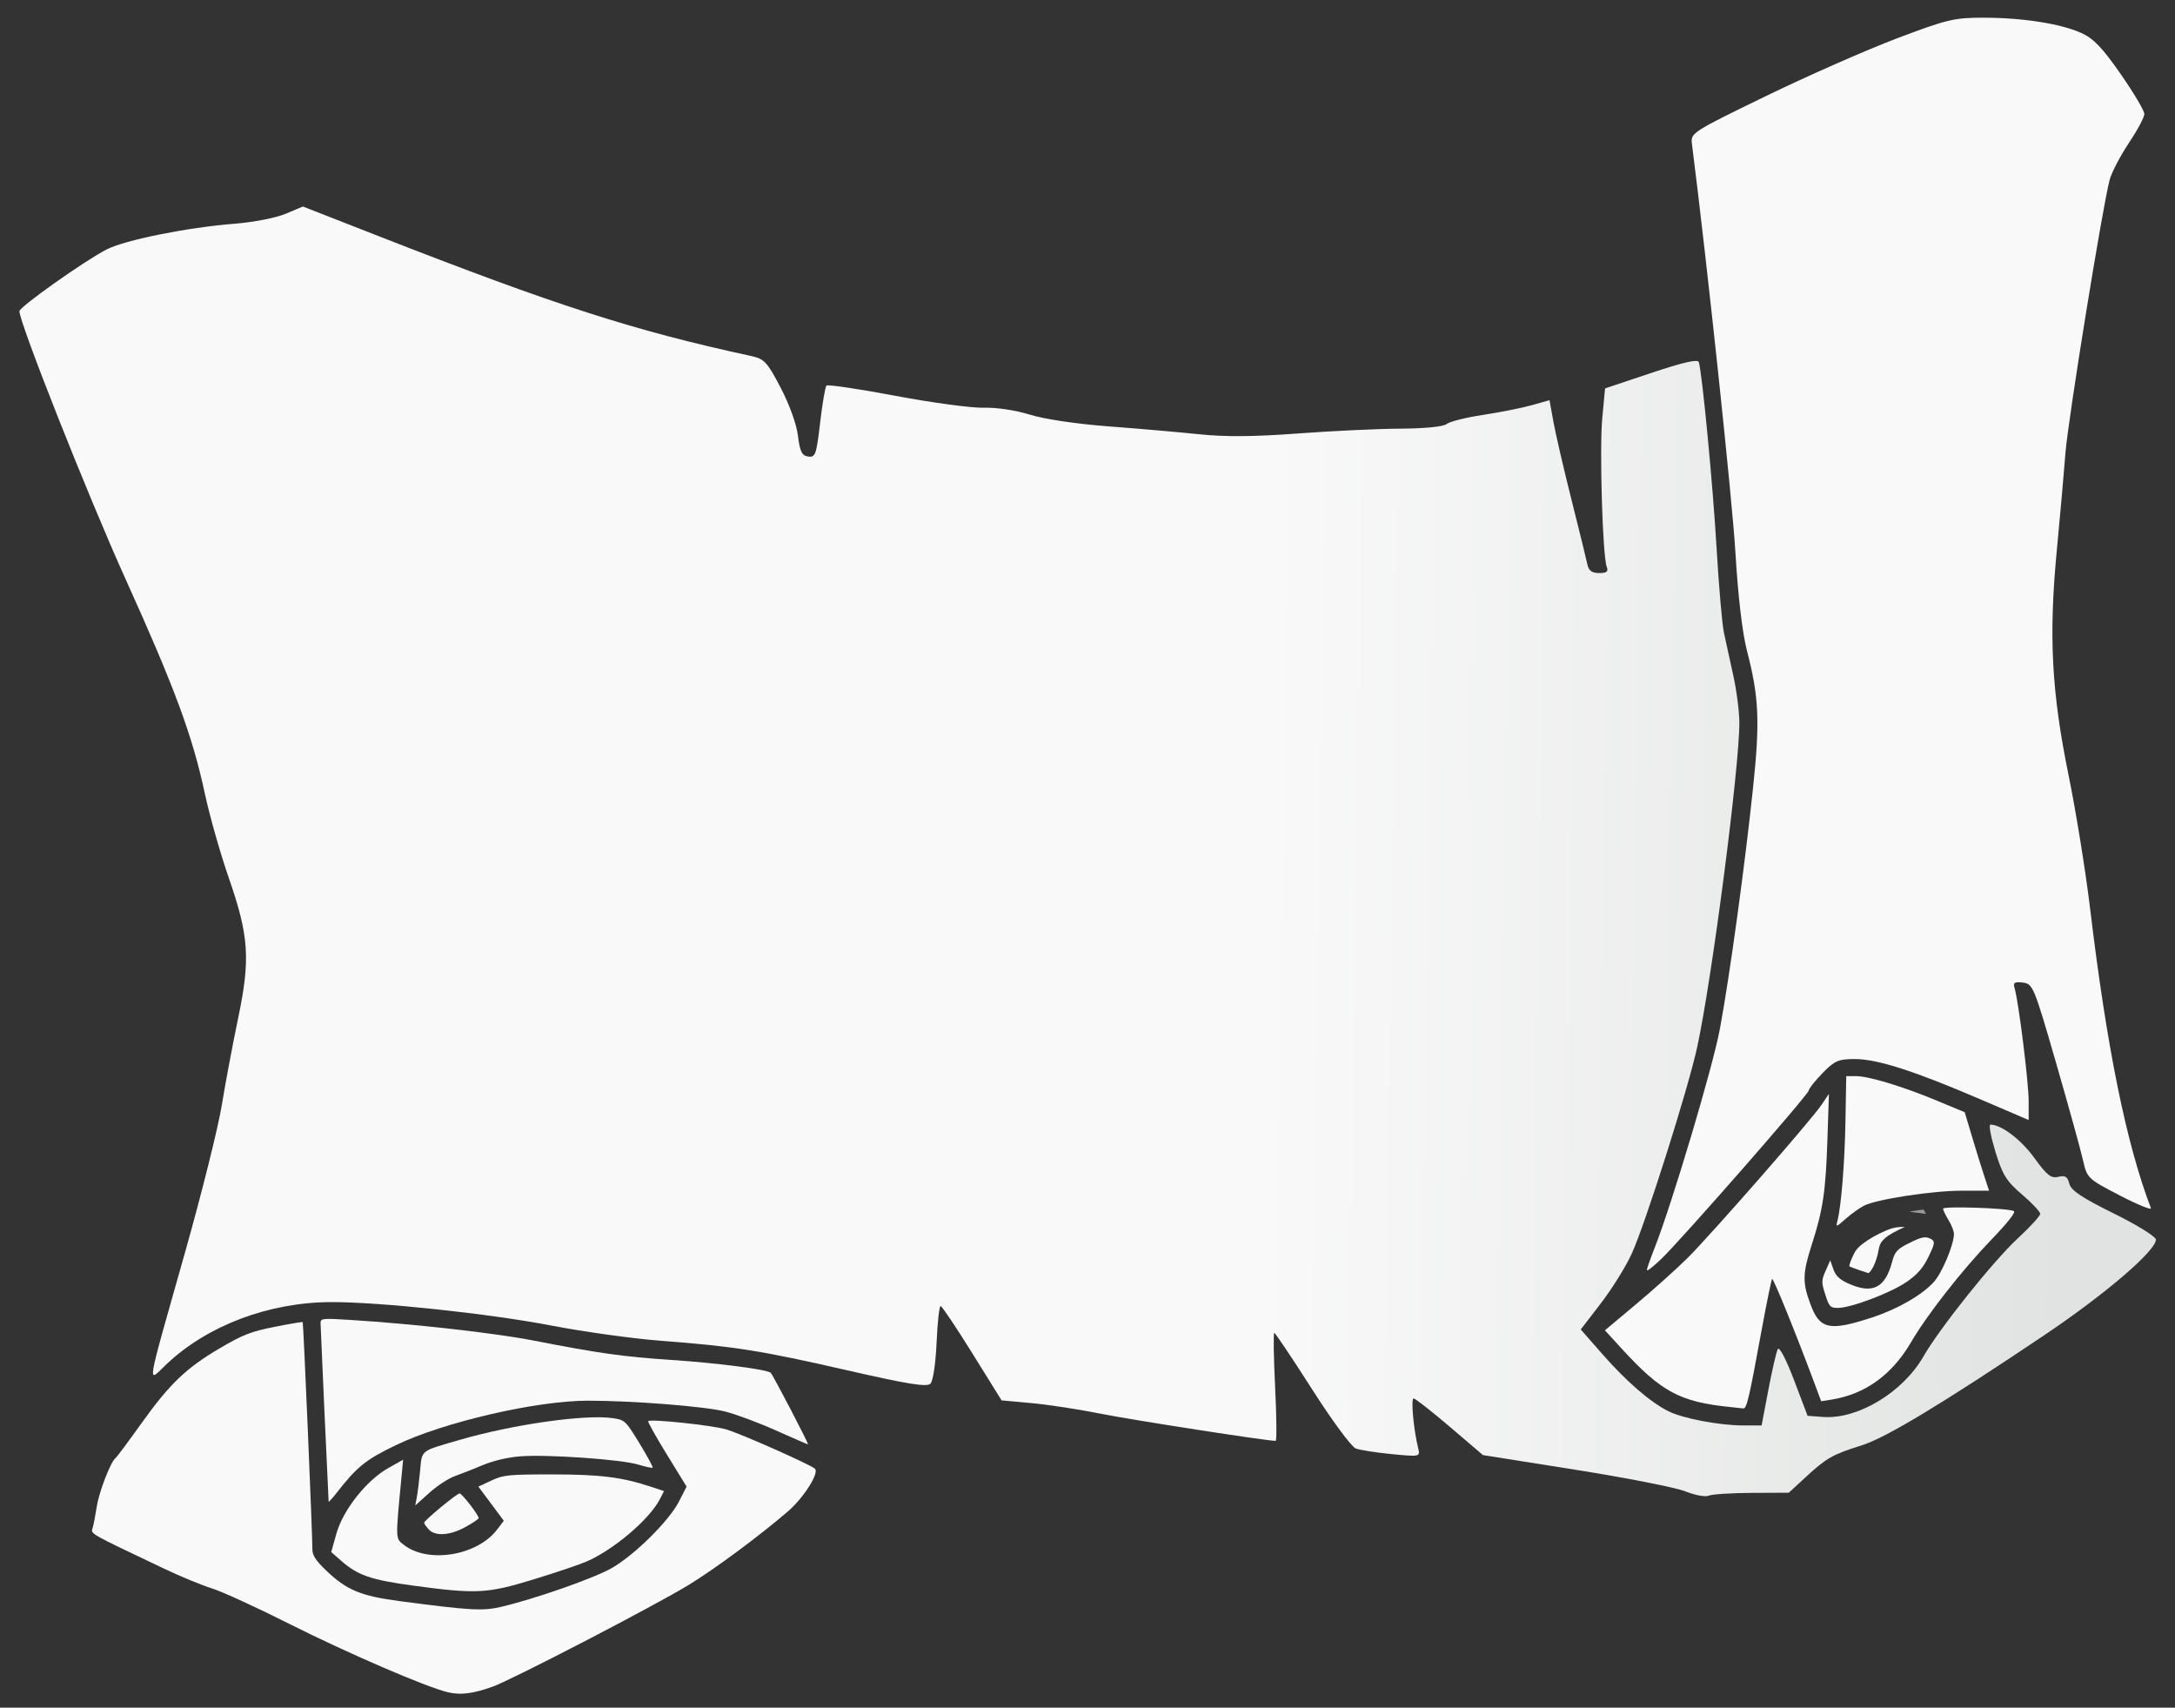 <?xml version="1.0" encoding="UTF-8" standalone="no"?>
<!-- Created with Inkscape (http://www.inkscape.org/) -->

<svg
   xmlns:dc="http://purl.org/dc/elements/1.1/"
   xmlns:cc="http://creativecommons.org/ns#"
   xmlns:rdf="http://www.w3.org/1999/02/22-rdf-syntax-ns#"
   xmlns:svg="http://www.w3.org/2000/svg"
   xmlns="http://www.w3.org/2000/svg"
   xmlns:xlink="http://www.w3.org/1999/xlink"
   xmlns:sodipodi="http://sodipodi.sourceforge.net/DTD/sodipodi-0.dtd"
   xmlns:inkscape="http://www.inkscape.org/namespaces/inkscape"
   width="301.944mm"
   height="237.037mm"
   viewBox="0 0 301.944 237.037"
   version="1.1"
   id="svg1398"
   inkscape:version="0.92.4 (5da689c313, 2019-01-14)"
   sodipodi:docname="scroll-text.svg">
  <rect x="0" y="0" width="301.944" height="237.037" fill="#333333" stroke="none"/>
  <defs
     id="defs1392">
    <linearGradient
       inkscape:collect="always"
       id="linearGradient852">
      <stop
         style="stop-color:#f9f9f9;stop-opacity:1;"
         offset="0"
         id="stop848" />
      <stop
         style="stop-color:#e0e3e1;stop-opacity:1"
         offset="1"
         id="stop850" />
    </linearGradient>
    <linearGradient
       inkscape:collect="always"
       xlink:href="#linearGradient852"
       id="linearGradient854"
       x1="571.276"
       y1="448.824"
       x2="994.134"
       y2="454.538"
       gradientUnits="userSpaceOnUse" />
  </defs>
  <sodipodi:namedview
     id="base"
     pagecolor="#ffffff"
     bordercolor="#666666"
     borderopacity="1.0"
     inkscape:pageopacity="0.0"
     inkscape:pageshadow="2"
     inkscape:zoom="0.7"
     inkscape:cx="341.03666"
     inkscape:cy="430.17313"
     inkscape:document-units="mm"
     inkscape:current-layer="layer1"
     showgrid="false"
     inkscape:window-width="1920"
     inkscape:window-height="1017"
     inkscape:window-x="1072"
     inkscape:window-y="394"
     inkscape:window-maximized="1"
     fit-margin-top="0"
     fit-margin-left="0"
     fit-margin-right="0"
     fit-margin-bottom="0" />
  <g
     inkscape:label="Layer 1"
     inkscape:groupmode="layer"
     id="layer1"
     transform="translate(24.231,-5.691)">
    <path
       style="opacity:1;vector-effect:none;fill:url(#linearGradient854);fill-opacity:1;stroke:none;stroke-width:7.805;stroke-linecap:butt;stroke-linejoin:miter;stroke-miterlimit:4;stroke-dasharray:none;stroke-dashoffset:0;stroke-opacity:1"
       d="m 791.504,802.676 c -5,-1.999 -30.911,-7.094 -57.579,-11.324 l -48.487,-7.69 -17.38,-14.833 c -9.559,-8.158 -18.086,-14.833 -18.948,-14.833 -1.507,0 -0.039,16.177 2.352,25.906 1.151,4.683 1.122,4.69 -13.75,3.257 -8.197,-0.79 -16.722,-2.123 -18.944,-2.963 -2.222,-0.839 -12.514,-14.806 -22.871,-31.036 -10.357,-16.23 -19.261,-29.51 -19.787,-29.51 -0.526,0 -0.327,12.728 0.443,28.284 0.77,15.556 0.894,28.284 0.277,28.284 -4.766,0 -75.353,-10.958 -91.634,-14.225 -11.239,-2.255 -27.524,-4.751 -36.188,-5.545 l -15.753,-1.444 -15.33,-24.659 c -8.431,-13.563 -15.903,-24.699 -16.604,-24.749 -0.701,-0.049 -1.652,8.544 -2.113,19.095 -0.481,11 -1.862,20.208 -3.237,21.583 -1.85,1.85 -11.751,0.259 -43.344,-6.966 -45.576,-10.423 -59.181,-12.581 -97.832,-15.522 -14.62,-1.112 -40.53,-4.712 -57.579,-7.999 -32.281,-6.224 -89.693,-12.333 -115.197,-12.257 -32.529,0.096 -64.575,12.15 -86.063,32.37 -10.478,9.861 -11.496,16.068 9.618,-58.677 8.632,-30.557 17.256,-65.104 19.164,-76.772 1.909,-11.667 5.751,-32.123 8.54,-45.457 6.524,-31.201 5.733,-43.139 -4.885,-73.741 C 23.96,468.477 18.322,448.618 15.865,437.124 9.411,406.929 0.085,381.709 -25.715,324.681 -45.191,281.633 -81.268,190.587 -81.268,184.483 c 0,-2.231 33.786,-26.171 45.585,-32.301 9.534,-4.953 42.709,-11.635 67.091,-13.513 9.771,-0.753 21.692,-3.066 26.736,-5.189 l 9.102,-3.83 39.385,15.409 c 93.073,36.414 133.97,49.586 194.949,62.791 7.455,1.614 8.688,2.905 15.915,16.666 4.601,8.76 8.353,19.167 9.091,25.216 1.015,8.315 2.05,10.413 5.372,10.889 3.752,0.537 4.302,-1.022 6.237,-17.685 1.167,-10.051 2.668,-18.82 3.336,-19.488 0.668,-0.668 16.953,1.751 36.19,5.374 19.237,3.623 40.063,6.427 46.281,6.231 6.566,-0.207 16.679,1.316 24.124,3.633 7.57,2.356 24.45,4.867 41.223,6.132 15.622,1.178 37.041,3.042 47.597,4.141 13.501,1.406 28.779,1.282 51.518,-0.421 17.779,-1.331 41.952,-2.471 53.719,-2.534 12.925,-0.069 22.522,-1.032 24.244,-2.433 1.568,-1.275 10.123,-3.419 19.012,-4.765 8.889,-1.346 20.369,-3.629 25.51,-5.075 l 9.347,-2.628 2.071,11.434 c 1.139,6.289 5.392,24.616 9.451,40.728 4.059,16.112 7.802,31.34 8.319,33.84 0.682,3.301 2.37,4.546 6.167,4.546 3.979,0 4.93,-0.778 3.978,-3.258 -2.177,-5.673 -3.862,-61.758 -2.341,-77.936 l 1.46,-15.533 24.19,-8.092 c 16.734,-5.598 24.414,-7.348 24.917,-5.68 1.791,5.939 7.376,64.288 9.299,97.162 1.164,19.889 2.892,39.89 3.84,44.447 0.949,4.557 3.153,14.649 4.898,22.427 1.746,7.778 3.19,18.926 3.209,24.774 0.077,23.417 -14.401,134.756 -22.131,170.185 -4.821,22.097 -27.068,92.252 -34.262,108.042 -3.049,6.691 -10.302,18.355 -16.119,25.919 l -10.576,13.753 11.442,13.033 c 12.487,14.222 24.829,24.907 34.345,29.732 7.566,3.836 26.879,7.511 39.476,7.511 h 9.48 l 3.556,-18.688 c 1.956,-10.278 4.17,-19.86 4.921,-21.293 0.794,-1.515 4.345,5.247 8.489,16.162 l 7.124,18.767 8.067,0.605 c 18.209,1.365 41.865,-12.897 52.664,-31.75 8.446,-14.744 36.565,-49.933 49.389,-61.805 6.464,-5.985 11.753,-11.768 11.753,-12.851 0,-1.083 -4.308,-5.652 -9.572,-10.152 -8.105,-6.928 -10.237,-10.359 -13.908,-22.381 -2.385,-7.809 -3.563,-14.198 -2.618,-14.198 5.71,0 16.075,7.855 22.996,17.427 6.621,9.157 8.802,10.879 12.582,9.93 3.59,-0.901 4.826,-0.136 5.754,3.561 0.897,3.572 6.513,7.339 23.279,15.611 12.161,6 22.097,12.155 22.097,13.689 0,5.884 -26.62,28.671 -58.589,50.155 -53.085,35.673 -82.96,53.696 -95.527,57.628 -15.21,4.759 -18.437,6.583 -29.211,16.514 l -8.997,8.294 -19.5,0.093 c -10.725,0.051 -20.864,0.714 -22.531,1.474 -1.667,0.759 -7.122,-0.255 -12.122,-2.254 z"
       id="path2001"
       inkscape:connector-curvature="0"
       transform="scale(0.265)" />
    <path
       style="opacity:1;vector-effect:none;fill:#f9f9f9;fill-opacity:1;stroke:none;stroke-width:7.805;stroke-linecap:butt;stroke-linejoin:miter;stroke-miterlimit:4;stroke-dasharray:none;stroke-dashoffset:0;stroke-opacity:1"
       d="m 771.301,686.787 c 0,-0.732 1.808,-5.917 4.017,-11.522 9.224,-23.402 30.513,-94.808 34.237,-114.837 5.123,-27.551 13.045,-85.168 17.393,-126.496 3.649,-34.686 3.078,-47.421 -3.213,-71.605 -2.418,-9.295 -4.689,-28.639 -6.05,-51.518 -1.66,-27.919 -14.65,-149.963 -22.786,-214.095 -0.711,-5.601 0.194,-6.182 38.85,-24.949 21.768,-10.568 52.541,-24.124 68.386,-30.126 26.404,-10 30.199,-10.91 45.457,-10.896 20.456,0.019 40.19,3.079 51.167,7.935 6.44,2.849 11.043,7.634 20.72,21.542 6.843,9.834 12.438,19.267 12.434,20.963 0,1.696 -3.652,8.538 -8.108,15.205 -4.456,6.667 -8.973,15.305 -10.038,19.196 -3.653,13.345 -21.925,126.261 -23.211,143.438 -0.707,9.445 -2.722,32.154 -4.477,50.464 -4.326,45.135 -2.807,74.218 6.175,118.231 3.855,18.89 8.917,50.255 11.248,69.701 8.732,72.82 18.937,123.095 31.84,156.86 0.485,1.269 -6.833,-1.698 -16.262,-6.593 -16.839,-8.742 -17.181,-9.069 -19.296,-18.469 -1.184,-5.263 -7.537,-28.207 -14.116,-50.986 -11.53,-39.918 -12.159,-41.44 -17.386,-42.073 -4.445,-0.539 -5.223,0.008 -4.317,3.03 2.087,6.962 7.345,49.286 7.345,59.124 v 9.841 l -25.759,-11.046 c -34.482,-14.787 -53.576,-20.896 -65.315,-20.896 -8.562,0 -10.618,0.897 -16.915,7.381 -3.943,4.06 -7.168,8.124 -7.168,9.031 0,1.976 -67.1,78.586 -77.544,88.535 -4.02,3.829 -7.309,6.363 -7.309,5.631 z"
       id="path2003"
       inkscape:connector-curvature="0"
       transform="scale(0.265)" />
    <path
       style="opacity:1;vector-effect:none;fill:#f9f9f9;fill-opacity:1;stroke:none;stroke-width:7.805;stroke-linecap:butt;stroke-linejoin:miter;stroke-miterlimit:4;stroke-dasharray:none;stroke-dashoffset:0;stroke-opacity:1"
       d="m 815.033,758.494 c -26.393,-2.656 -36.218,-7.944 -57.017,-30.683 l -8.69,-9.501 16.613,-13.923 c 9.137,-7.658 21.189,-18.49 26.782,-24.07 12.557,-12.529 64.405,-71.788 69.92,-79.914 l 4.036,-5.947 -0.777,23.571 c -0.906,27.476 -2.293,36.926 -8.067,54.952 -4.983,15.555 -5.115,20.025 -0.929,31.437 4.934,13.452 9.96,14.544 32.597,7.084 13.335,-4.395 26.152,-11.805 32.235,-18.636 4.316,-4.847 10.44,-19.559 10.44,-25.08 0,-1.4 -1.283,-4.65 -2.852,-7.223 -1.569,-2.573 -2.854,-5.253 -2.857,-5.957 -0.006,-1.464 34.599,-0.29 37.105,1.259 1.026,0.634 -3.292,6.115 -11.67,14.814 -15.488,16.082 -33.791,39.448 -42.277,53.974 -9.922,16.983 -24.005,27.134 -41.53,29.937 l -5.479,0.876 -3.655,-9.79 c -9.878,-26.46 -21.433,-54.905 -22.052,-54.285 -0.382,0.382 -2.857,12.478 -5.501,26.88 -6.721,36.615 -7.812,41.218 -9.708,40.958 -0.917,-0.126 -3.917,-0.455 -6.667,-0.732 z"
       id="path2005"
       inkscape:connector-curvature="0"
       transform="scale(0.265)" />
    <path
       style="opacity:1;vector-effect:none;fill:#f9f9f9;fill-opacity:1;stroke:none;stroke-width:7.805;stroke-linecap:butt;stroke-linejoin:miter;stroke-miterlimit:4;stroke-dasharray:none;stroke-dashoffset:0;stroke-opacity:1"
       d="M 143.164,907.884 C 132.024,905.27 90.471,887.353 60.273,872.142 43.12,863.502 24.825,855.117 19.619,853.508 14.412,851.9 3.054,847.209 -5.621,843.082 -45.728,824.007 -43.856,825.078 -42.884,821.785 c 0.494,-1.675 1.464,-6.736 2.155,-11.247 1.169,-7.63 7.368,-23.599 9.831,-25.324 0.596,-0.417 6.6,-8.473 13.342,-17.902 15.07,-21.075 23.583,-29.233 41.478,-39.744 11.819,-6.943 16.047,-8.591 28.381,-11.064 7.971,-1.598 14.65,-2.713 14.842,-2.477 0.374,0.459 5.12,111.894 5.065,118.905 -0.025,3.177 1.68,5.843 7.047,11.016 10.795,10.405 18.187,13.499 38.735,16.211 37.054,4.891 43.425,5.251 53.053,3.001 17.904,-4.184 49.195,-15.17 58.24,-20.449 12.053,-7.033 29.78,-24.633 34.936,-34.685 l 4.031,-7.857 -10.36,-16.844 c -5.698,-9.264 -10.088,-17.116 -9.755,-17.449 1.265,-1.265 33.671,2.18 40.969,4.355 7.774,2.317 44.238,18.497 46.397,20.588 2.331,2.257 -6.01,15.346 -14.313,22.461 -15.317,13.125 -38.186,30.058 -51.87,38.408 -18.002,10.984 -92.587,49.679 -102.72,53.291 -10.365,3.695 -16.715,4.483 -23.435,2.906 z"
       id="path2007"
       inkscape:connector-curvature="0"
       transform="scale(0.265)" />
    <path
       style="opacity:1;vector-effect:none;fill:#f9f9f9;fill-opacity:1;stroke:none;stroke-width:7.805;stroke-linecap:butt;stroke-linejoin:miter;stroke-miterlimit:4;stroke-dasharray:none;stroke-dashoffset:0;stroke-opacity:1"
       d="m 80.726,808.026 c -0.198,-2.661 -4.217,-91.263 -4.238,-93.425 -0.025,-2.554 0.863,-2.655 15.331,-1.756 33.533,2.084 76.444,6.926 96.786,10.921 33.113,6.503 46.689,8.412 71.429,10.04 24.025,1.582 50.766,5.045 52.289,6.772 1.483,1.682 20.115,37.448 19.508,37.448 -0.309,0 -7.867,-3.27 -16.796,-7.268 -8.929,-3.997 -20.876,-8.455 -26.549,-9.906 -10.534,-2.694 -48.314,-5.684 -71.826,-5.684 -27.236,0 -75.681,11.214 -100.809,23.334 -15.784,7.614 -20.238,11.22 -31.171,25.237 -2.145,2.75 -3.924,4.679 -3.953,4.286 z"
       id="path2009"
       inkscape:connector-curvature="0"
       transform="scale(0.265)" />
    <path
       style="opacity:1;vector-effect:none;fill:#f9f9f9;fill-opacity:1;stroke:none;stroke-width:7.805;stroke-linecap:butt;stroke-linejoin:miter;stroke-miterlimit:4;stroke-dasharray:none;stroke-dashoffset:0;stroke-opacity:1"
       d="m 871.172,660.825 c 2.001,-7.991 3.787,-30.447 4.171,-52.44 l 0.405,-23.212 5.105,-0.002 c 6.697,-0.003 24.246,5.314 42.387,12.843 l 14.576,6.049 3.682,12.339 c 2.025,6.786 4.892,16.035 6.372,20.553 l 2.691,8.214 h -14.05 c -15.61,0 -44.949,4.482 -51.493,7.866 -2.327,1.203 -6.598,4.265 -9.492,6.804 -5.22,4.58 -5.255,4.587 -4.353,0.987 z"
       id="path2011"
       inkscape:connector-curvature="0"
       transform="scale(0.265)" />
    <path
       style="opacity:1;vector-effect:none;fill:#f9f9f9;fill-opacity:1;stroke:none;stroke-width:7.805;stroke-linecap:butt;stroke-linejoin:miter;stroke-miterlimit:4;stroke-dasharray:none;stroke-dashoffset:0;stroke-opacity:1"
       d="m 125.033,852.04 c -22.112,-2.995 -29.067,-5.388 -37.699,-12.97 l -5.254,-4.615 2.72,-9.668 c 3.499,-12.435 15.781,-27.937 27.235,-34.373 l 7.716,-4.336 -0.943,9.903 c -3.068,32.223 -3.102,31.245 1.224,34.647 12.676,9.971 38.442,5.806 48.898,-7.903 l 3.554,-4.66 -6.661,-8.948 -6.661,-8.948 6.864,-3.196 c 6.285,-2.927 8.97,-3.195 31.864,-3.189 25.079,0.006 36.556,1.446 51.736,6.488 l 6.796,2.257 -2.245,4.341 c -5.456,10.551 -24.316,26.535 -38.465,32.6 -3.843,1.647 -16.33,5.853 -27.749,9.347 -24.21,7.407 -29.89,7.698 -62.931,3.223 z"
       id="path2013"
       inkscape:connector-curvature="0"
       transform="scale(0.265)" />
    <path
       style="opacity:1;vector-effect:none;fill:#f9f9f9;fill-opacity:1;stroke:none;stroke-width:7.805;stroke-linecap:butt;stroke-linejoin:miter;stroke-miterlimit:4;stroke-dasharray:none;stroke-dashoffset:0;stroke-opacity:1"
       d="m 126.912,805.818 c 0.443,-2.321 1.221,-8.597 1.729,-13.945 1.054,-11.096 -0.253,-10.075 20.679,-16.157 28.12,-8.17 66.022,-13.539 80.38,-11.386 6.204,0.93 6.616,1.321 13.847,13.155 4.099,6.708 7.205,12.443 6.903,12.745 -0.302,0.302 -3.733,-0.425 -7.625,-1.616 -8.823,-2.7 -47.807,-5.405 -61.84,-4.292 -6.357,0.504 -13.942,2.277 -19.286,4.507 -4.844,2.021 -11.536,4.656 -14.871,5.854 -3.335,1.198 -9.361,5.144 -13.392,8.768 l -7.329,6.589 z"
       id="path2015"
       inkscape:connector-curvature="0"
       transform="scale(0.265)" />
    <path
       style="opacity:1;vector-effect:none;fill:#f9f9f9;fill-opacity:1;stroke:none;stroke-width:7.805;stroke-linecap:butt;stroke-linejoin:miter;stroke-miterlimit:4;stroke-dasharray:none;stroke-dashoffset:0;stroke-opacity:1"
       d="m 133.112,822.557 c -1.3,-1.437 -2.364,-2.988 -2.364,-3.448 0,-1.182 17.144,-15.368 18.573,-15.368 1.236,0 9.999,11.316 9.999,12.912 0,0.506 -3.141,2.629 -6.979,4.719 -8.195,4.46 -15.838,4.932 -19.228,1.186 z"
       id="path2017"
       inkscape:connector-curvature="0"
       transform="scale(0.265)" />
    <path
       style="opacity:1;vector-effect:none;fill:#f9f9f9;fill-opacity:1;stroke:none;stroke-width:7.805;stroke-linecap:butt;stroke-linejoin:miter;stroke-miterlimit:4;stroke-dasharray:none;stroke-dashoffset:0;stroke-opacity:1"
       d="m 864.769,699.597 c -2.061,-6.444 -2.046,-7.436 0.182,-12.487 l 2.421,-5.486 1.629,4.673 c 1.193,3.423 3.269,5.417 7.76,7.455 12.631,5.733 19.33,2.475 22.981,-11.175 1.446,-5.407 2.61,-6.744 8.438,-9.698 7.335,-3.717 9.357,-4.059 12.443,-2.105 1.675,1.06 1.367,2.605 -1.816,9.111 -2.847,5.818 -5.792,9.183 -11.446,13.077 -8.338,5.743 -29.064,13.585 -35.983,13.615 -3.981,0.017 -4.57,-0.605 -6.609,-6.981 z"
       id="path2019"
       inkscape:connector-curvature="0"
       transform="scale(0.265)" />
    <path
       style="opacity:1;vector-effect:none;fill:#f9f9f9;fill-opacity:1;stroke:none;stroke-width:7.805;stroke-linecap:butt;stroke-linejoin:miter;stroke-miterlimit:4;stroke-dasharray:none;stroke-dashoffset:0;stroke-opacity:1"
       d="m 882.383,686.714 c -2.554,-0.881 -4.769,-1.726 -4.921,-1.878 -0.348,-0.348 0.437,-2.672 2.032,-6.017 0.889,-1.864 1.504,-2.75 2.83,-4.076 2.187,-2.187 6.315,-4.906 10.765,-7.09 4.963,-2.436 7.582,-3.268 10.803,-3.433 l 2.582,-0.132 -3.363,1.65 c -4.092,2.008 -6.392,3.508 -7.975,5.201 -1.494,1.597 -2.026,2.797 -2.52,5.683 -0.469,2.74 -1.403,5.691 -2.558,8.081 -0.921,1.905 -2.252,3.677 -2.732,3.637 -0.164,-0.014 -2.387,-0.746 -4.942,-1.627 z"
       id="path2021"
       inkscape:connector-curvature="0"
       transform="scale(0.265)" />
    <path
       style="opacity:1;vector-effect:none;fill:#000080;fill-opacity:1;stroke:none;stroke-width:7.805;stroke-linecap:butt;stroke-linejoin:miter;stroke-miterlimit:4;stroke-dasharray:none;stroke-dashoffset:0;stroke-opacity:1"
       d=""
       id="path2023"
       inkscape:connector-curvature="0"
       transform="scale(0.265)" />
    <path
       style="opacity:1;vector-effect:none;fill:#999999;fill-opacity:1;stroke:none;stroke-width:7.805;stroke-linecap:butt;stroke-linejoin:miter;stroke-miterlimit:4;stroke-dasharray:none;stroke-dashoffset:0;stroke-opacity:1"
       d="m 913.469,656.786 c -1.847,-0.255 -3.779,-0.499 -4.293,-0.541 -0.56,-0.046 0.673,-0.311 3.071,-0.659 2.203,-0.32 4.029,-0.547 4.058,-0.505 0.244,0.359 1.154,2.024 1.154,2.111 0,0.144 -0.032,0.141 -3.99,-0.405 z"
       id="path2025"
       inkscape:connector-curvature="0"
       transform="scale(0.265)" />
  </g>
</svg>
